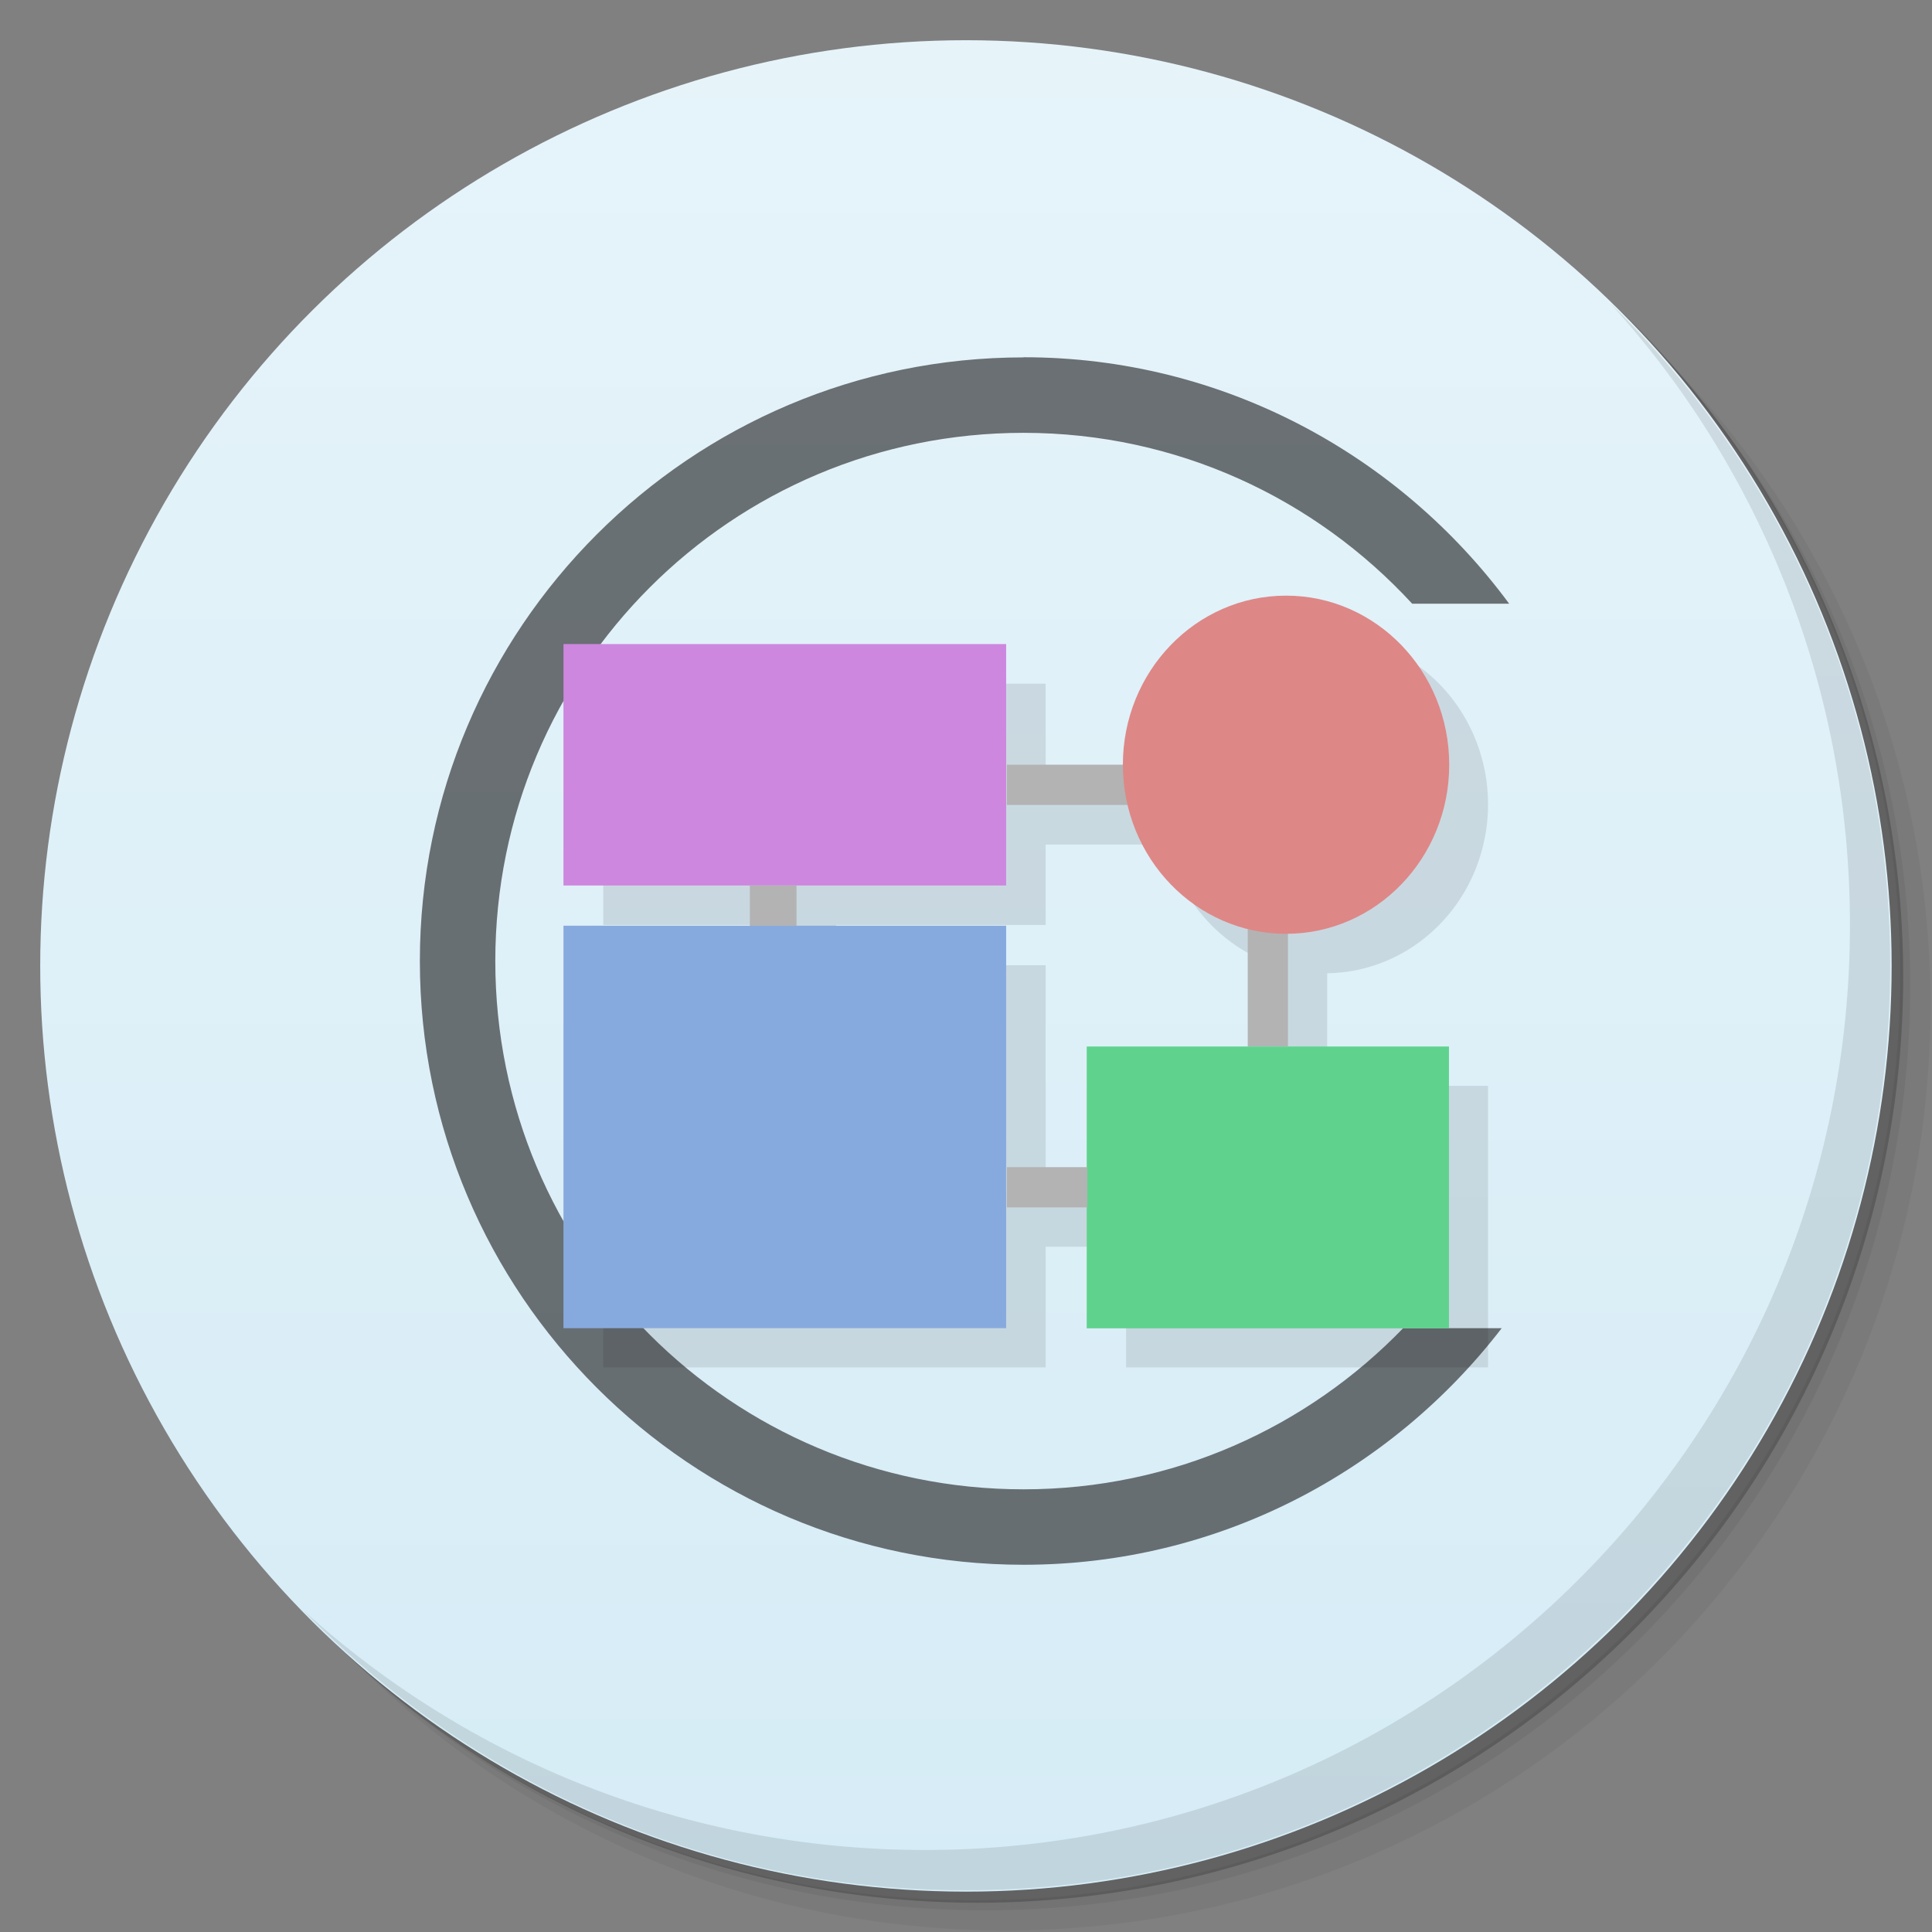 <svg xmlns="http://www.w3.org/2000/svg" width="48" viewBox="0 0 13.547 13.547" height="48"><rect x="0" y="0" width="13.547" height="13.547" fill="#808080" stroke="none"/><defs><linearGradient id="linearGradient4574" x1="-13.264" x2="-0.282" gradientUnits="userSpaceOnUse"><stop stop-color="#d6ecf6" stop-opacity="1"/><stop offset="1" stop-color="#e6f4fa" stop-opacity="1"/></linearGradient></defs><g><path d="m 25 2 c -12.703 0 -23 10.297 -23 23 0 6.367 2.601 12.12 6.781 16.281 4.085 3.712 9.514 5.969 15.469 5.969 c 12.703 0 23 -10.297 23 -23 0 -5.954 -2.256 -11.384 -5.969 -15.469 c -4.165 -4.181 -9.914 -6.781 -16.281 -6.781 z m 16.281 6.781 c 3.854 4.113 6.219 9.637 6.219 15.719 c 0 12.703 -10.297 23 -23 23 c -6.081 0 -11.606 -2.364 -15.719 -6.219 4.16 4.144 9.883 6.719 16.219 6.719 12.703 0 23 -10.297 23 -23 0 -6.335 -2.575 -12.06 -6.719 -16.219 z" transform="scale(0.282,0.282)" opacity="0.05" fill="#000" stroke="none" fill-opacity="1"/><path d="m 41.28 8.781 c 3.712 4.085 5.969 9.514 5.969 15.469 c 0 12.703 -10.297 23 -23 23 -5.954 0 -11.384 -2.256 -15.469 -5.969 c 4.113 3.854 9.637 6.219 15.719 6.219 c 12.703 0 23 -10.297 23 -23 0 -6.081 -2.364 -11.606 -6.219 -15.719 z" transform="scale(0.282,0.282)" opacity="0.1" fill="#000" stroke="none" fill-opacity="1"/><path transform="matrix(4.327,0,0,3.246,117.193,-35.348)" d="m -24 13 a 1.5 2 0 1 1 -3 0 1.5 2 0 1 1 3 0 z" opacity="0.2" fill="#000" stroke="none" fill-opacity="1"/></g><g><circle transform="matrix(0,-1,1,0,0,0)" cx="-6.773" cy="6.773" r="6.491" fill="url(#linearGradient4574)" stroke="none" fill-opacity="1"/><path d="m 40.03 7.531 c 3.712 4.085 5.969 9.514 5.969 15.469 c 0 12.703 -10.297 23 -23 23 c -5.954 0 -11.384 -2.256 -15.469 -5.969 c 4.178 4.291 10.01 6.969 16.469 6.969 c 12.703 0 23 -10.297 23 -23 c 0 -6.462 -2.677 -12.291 -6.969 -16.469 z" transform="scale(0.282,0.282)" opacity="0.1" fill="#000" stroke="none" fill-opacity="1"/><path d="m 7.177 2.506 c -2.335 0 -4.233 1.898 -4.233 4.233 0 2.335 1.898 4.233 4.233 4.233 1.366 0 2.579 -0.653 3.353 -1.659 l -0.691 0 c -0.673 0.696 -1.615 1.13 -2.662 1.13 c -2.049 0 -3.704 -1.655 -3.704 -3.704 0 -2.049 1.655 -3.704 3.704 -3.704 1.08 0 2.048 0.463 2.725 1.198 l 0.68 0 c -0.771 -1.045 -2.01 -1.728 -3.404 -1.728" visibility="visible" shape-rendering="auto" mix-blend-mode="normal" color-interpolation-filters="linearRGB" isolation="auto" white-space="normal" opacity="0.6" fill="#1a1a1a" solid-opacity="1" image-rendering="auto" fill-opacity="1" solid-color="#000000" stroke="none" display="inline" color="#000" fill-rule="nonzero" color-rendering="auto" color-interpolation="sRGB"/></g><g><g transform="translate(0.282,0.282)" opacity="0.1" fill="#000"><path d="M 32.947 15.801 A 4.053 4.2 0 0 0 28.895 20 L 26 20 L 26 17 L 15 17 L 15 23 L 19.631 23 L 19.631 24 L 15 24 L 15 34 L 26 34 L 26 31 L 28 31 L 28 34 L 37 34 L 37 27 L 33 27 L 33 24.2 A 4.053 4.2 0 0 0 37 20 A 4.053 4.2 0 0 0 32.947 15.801 z M 29 20.928 A 4.053 4.2 0 0 0 32 24.08 L 32 27 L 28 27 L 28 30 L 26 30 L 26 24 L 20.789 24 L 20.789 23 L 26 23 L 26 21 L 29 21 L 29 20.928 z" transform="matrix(0.282,0,0,0.282,-0.282,-0.282)" fill="#000" fill-rule="nonzero" stroke="none" fill-opacity="1"/></g><g><rect y="4.516" x="3.951" height="1.693" width="3.104" fill="#cd87de" fill-rule="nonzero" stroke="none" fill-opacity="1"/><rect y="5.362" x="7.06" height="0.282" width="0.847" fill="#b3b3b3" fill-rule="nonzero" stroke="none" fill-opacity="1"/><rect width="0.282" height="0.847" x="8.749" y="6.491" fill="#b3b3b3" fill-rule="nonzero" stroke="none" fill-opacity="1"/><ellipse transform="matrix(1.158,1.2166065e-8,-3.3483931e-8,1.2,-1.277,-0.903)" ry="0.988" rx="0.988" cy="5.221" cx="8.89" fill="#de8787" fill-rule="nonzero" stroke="none" fill-opacity="1"/><rect y="6.209" x="5.258" height="0.339" width="0.327" fill="#b3b3b3" fill-rule="nonzero" stroke="none" fill-opacity="1"/><rect y="6.491" x="3.951" height="2.822" width="3.104" fill="#87aade" fill-rule="nonzero" stroke="none" fill-opacity="1"/><rect y="7.338" x="7.62" height="1.976" width="2.54" fill="#5fd38d" fill-rule="nonzero" stroke="none" fill-opacity="1"/><rect width="0.564" height="0.282" x="7.06" y="8.184" fill="#b3b3b3" fill-rule="nonzero" stroke="none" fill-opacity="1"/></g></g></svg>
